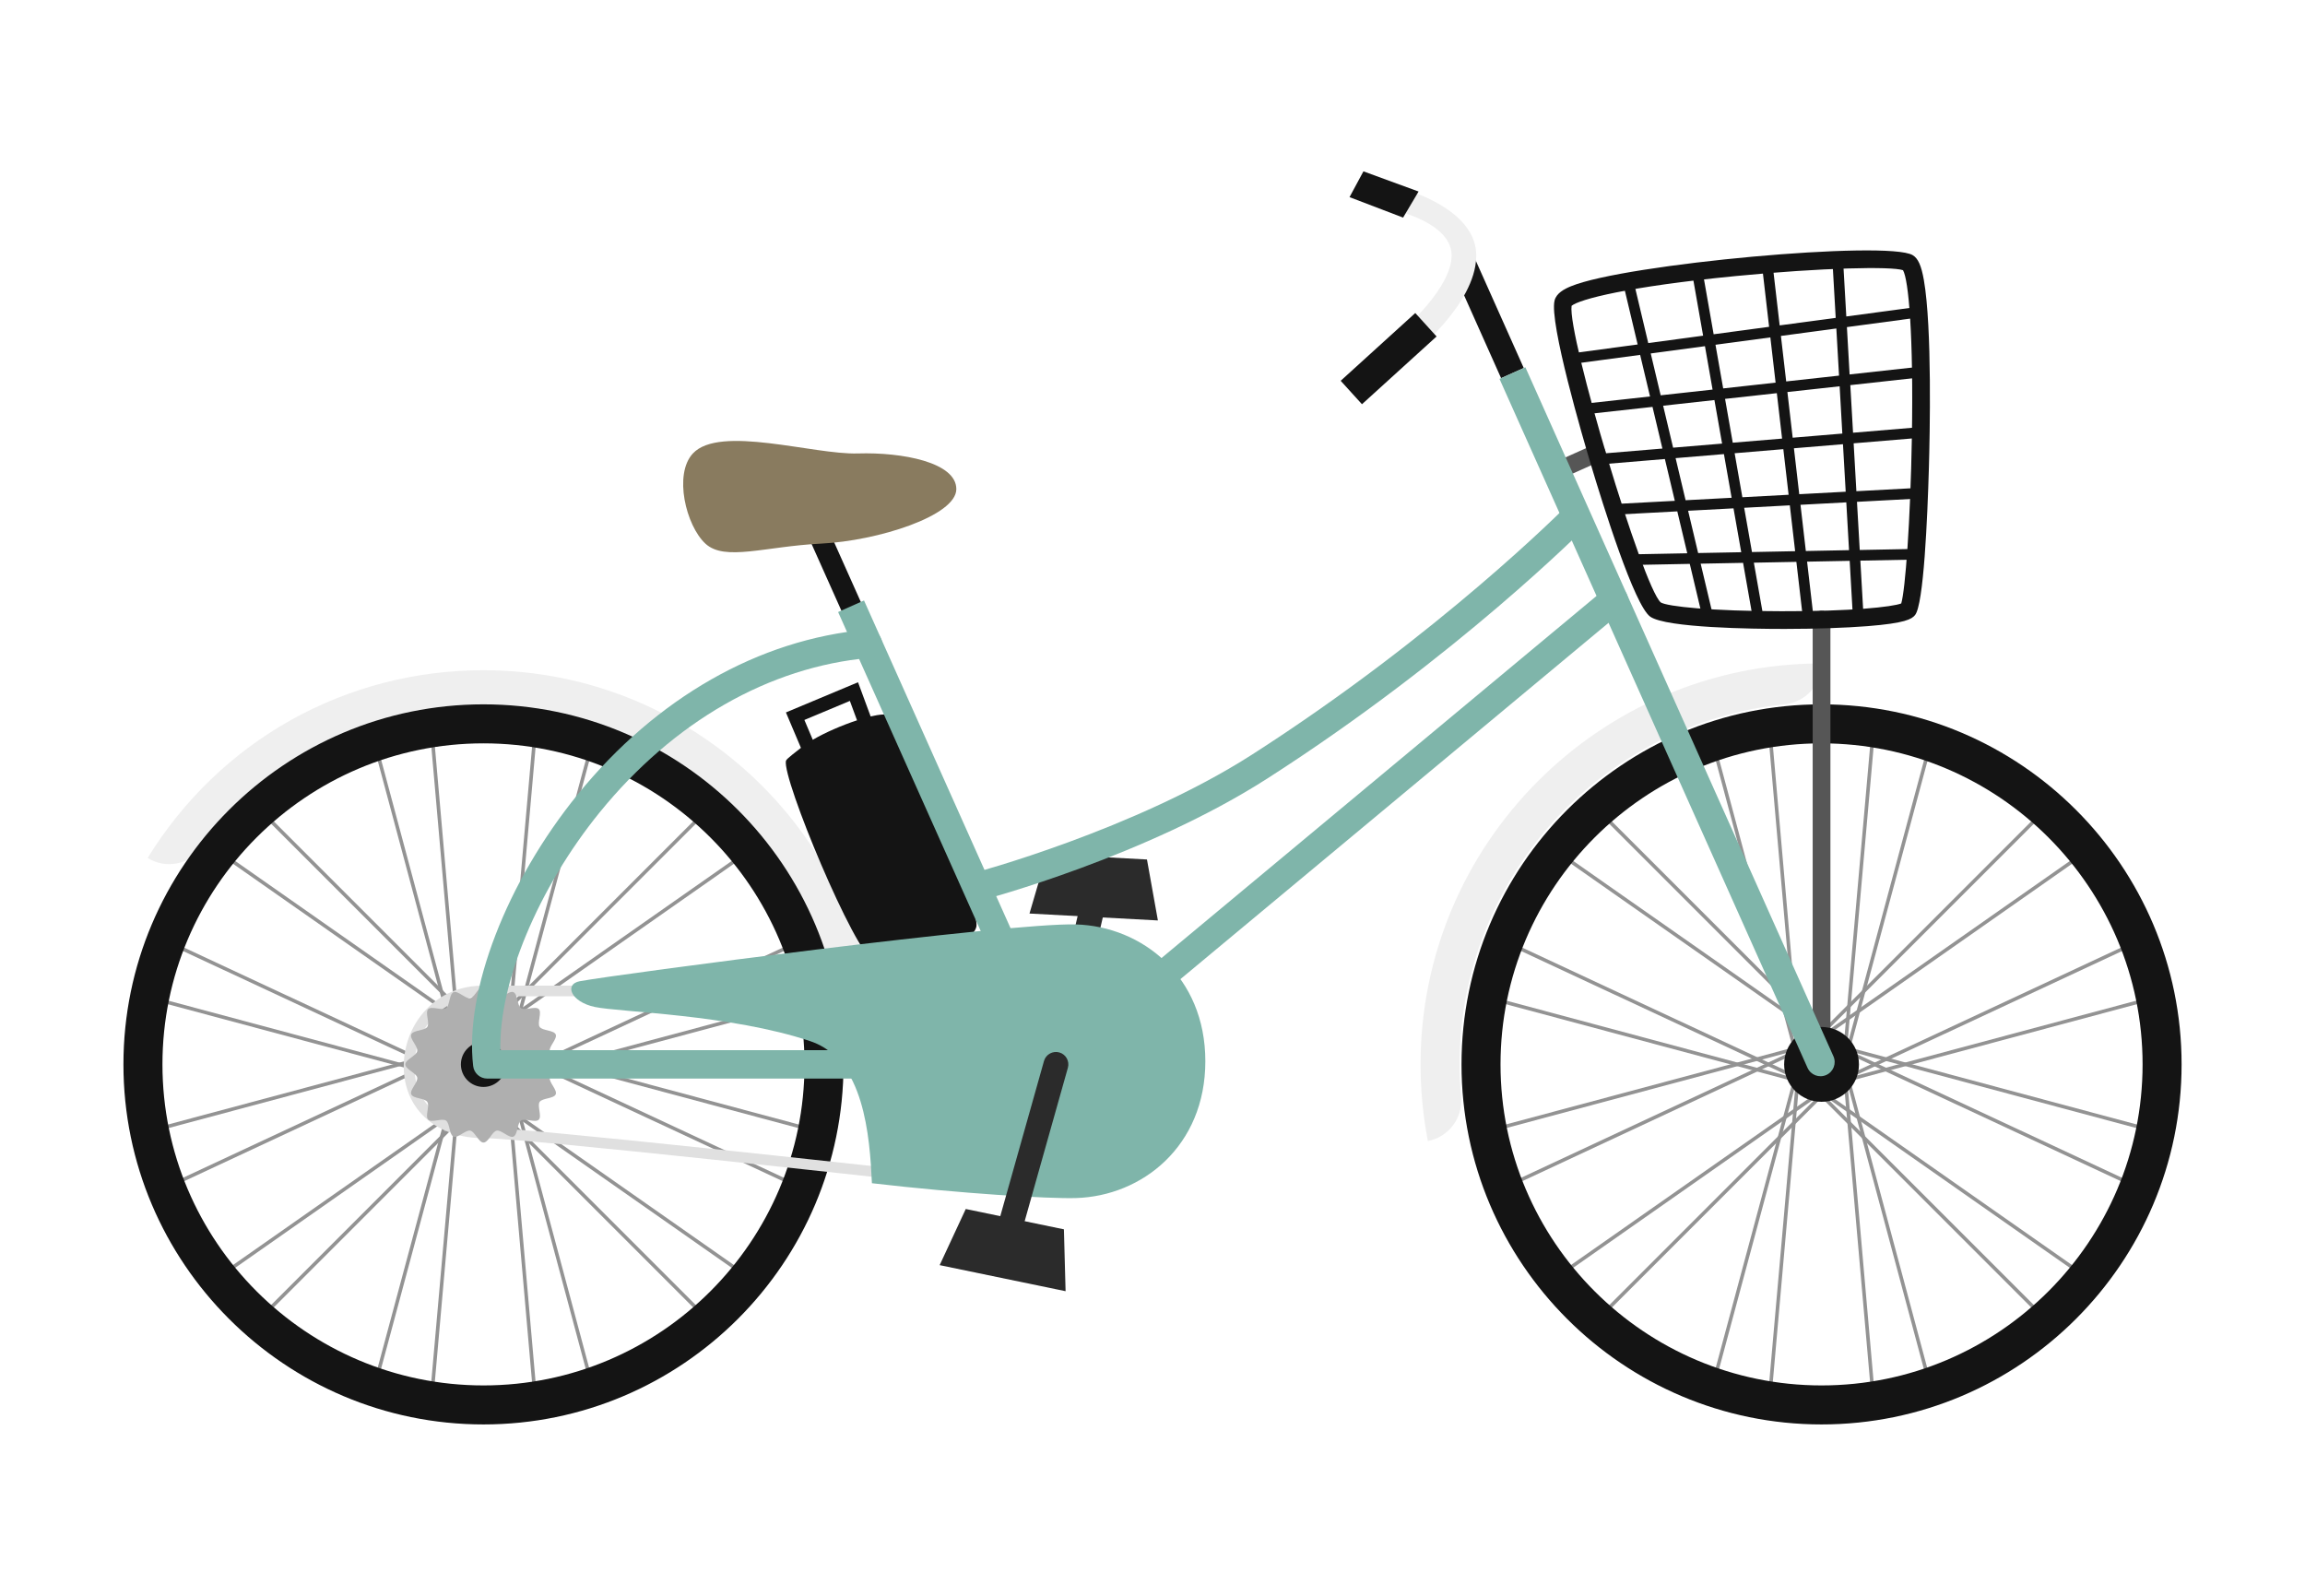 <?xml version="1.0" encoding="UTF-8"?>
<svg xmlns="http://www.w3.org/2000/svg" xmlns:xlink="http://www.w3.org/1999/xlink" viewBox="0 0 650 450">
  <defs>
    <style>
      .cls-1 {
        fill: #939393;
      }

      .cls-2 {
        fill: #2b2b2b;
      }

      .cls-3 {
        fill: #141414;
      }

      .cls-4 {
        fill: #e0e0e0;
      }

      .cls-5 {
        fill: none;
      }

      .cls-6 {
        fill: #afafaf;
      }

      .cls-7 {
        fill: #7fb5aa;
      }

      .cls-8 {
        fill: #565656;
      }

      .cls-9 {
        fill: #897b5f;
      }

      .cls-10 {
        fill: #efefef;
      }

      .cls-11 {
        clip-path: url(#clippath);
      }
    </style>
    <clipPath id="clippath">
      <path class="cls-5" d="M440.81,85.34c1.98-7.6,91.03-14.95,97.29-11.24,6.26,3.71,3.19,93.88,0,97.76-3.19,3.89-65.52,4.08-71.29,0-5.77-4.08-27.99-78.93-26-86.52Z"/>
    </clipPath>
  </defs>
  <g id="back">
    <rect class="cls-5" x="100" y="-100" width="450" height="650" transform="translate(550 -100) rotate(90)"/>
  </g>
  <g id="illustration">
    <g>
      <g>
        <path class="cls-2" d="M297.77,303.65c-.26,0-.53-.03-.79-.09-1.88-.44-3.05-2.32-2.62-4.2l11.1-47.81c.44-1.88,2.32-3.05,4.2-2.62,1.88.44,3.05,2.32,2.62,4.2l-11.1,47.81c-.38,1.62-1.82,2.71-3.41,2.71Z"/>
        <path class="cls-2" d="M323.44,242.37c-8-.43-20.22-1.09-28.22-1.52l-4.91,16.76c10.05.54,26.16,1.41,36.21,1.95l-3.08-17.19Z"/>
      </g>
      <path class="cls-10" d="M247.49,300.15h0c-5.9,0-10.92-4.41-11.52-10.28-5.16-50.42-47.88-89.88-99.63-89.88-31.53,0-60.53,14.44-79.42,39.11-3.6,4.7-10.12,6-15.16,2.9l-.12-.07c20.42-33.14,55.82-52.93,94.7-52.93,61.29,0,111.15,49.86,111.15,111.15Z"/>
      <g>
        <rect class="cls-1" x="125.3" y="204.52" width="1" height="95.82" transform="translate(-21.52 11.93) rotate(-5)"/>
        <rect class="cls-1" x="117.08" y="205.97" width="1" height="95.82" transform="translate(-61.7 39.08) rotate(-15)"/>
        <rect class="cls-1" x="98.96" y="251.92" width="95.82" height="1" transform="translate(-117.49 376.53) rotate(-84.96)"/>
        <rect class="cls-1" x="107.18" y="253.37" width="95.82" height="1" transform="translate(-130.35 337.7) rotate(-74.95)"/>
        <rect class="cls-1" x="89.24" y="237.5" width="1" height="95.82" transform="translate(-206.85 246.12) rotate(-65)"/>
        <rect class="cls-1" x="86.38" y="245.35" width="1" height="95.82" transform="translate(-218.87 301.28) rotate(-75)"/>
        <rect class="cls-1" x="99.77" y="219.26" width="1" height="95.82" transform="translate(-176.09 196.06) rotate(-55)"/>
        <rect class="cls-1" x="105.14" y="212.86" width="1" height="95.82" transform="translate(-153.45 151.07) rotate(-45)"/>
        <rect class="cls-1" x="52.36" y="332.63" width="95.82" height="1" transform="translate(-172.99 117.81) rotate(-35.01)"/>
        <rect class="cls-1" x="57.73" y="339.03" width="95.82" height="1" transform="translate(-209.14 174.14) rotate(-45)"/>
        <rect class="cls-1" x="41.83" y="314.39" width="95.82" height="1" transform="translate(-124.71 67.46) rotate(-25.01)"/>
        <rect class="cls-1" x="38.97" y="306.55" width="95.82" height="1" transform="translate(-76.44 32.91) rotate(-14.99)"/>
        <rect class="cls-1" x="146.37" y="299.97" width="1" height="95.82" transform="translate(-29.76 14.12) rotate(-5)"/>
        <rect class="cls-1" x="154.59" y="298.52" width="1" height="95.82" transform="translate(-84.38 51.94) rotate(-15)"/>
        <rect class="cls-1" x="77.9" y="347.38" width="95.82" height="1" transform="translate(-231.78 442.61) rotate(-84.96)"/>
        <rect class="cls-1" x="69.67" y="345.93" width="95.82" height="1" transform="translate(-247.5 370.02) rotate(-74.95)"/>
        <rect class="cls-1" x="182.43" y="266.98" width="1" height="95.82" transform="translate(-179.77 347.61) rotate(-65)"/>
        <rect class="cls-1" x="185.29" y="259.14" width="1" height="95.82" transform="translate(-158.88 407.04) rotate(-75)"/>
        <rect class="cls-1" x="171.9" y="285.23" width="1" height="95.82" transform="translate(-199.37 283.28) rotate(-55)"/>
        <rect class="cls-1" x="166.53" y="291.62" width="1" height="95.82" transform="translate(-191.16 217.56) rotate(-45)"/>
        <rect class="cls-1" x="124.49" y="266.67" width="95.82" height="1" transform="translate(-122.09 147.26) rotate(-35.01)"/>
        <rect class="cls-1" x="119.12" y="260.27" width="95.82" height="1" transform="translate(-135.47 194.49) rotate(-45)"/>
        <rect class="cls-1" x="135.02" y="284.91" width="95.82" height="1" transform="translate(-103.52 104.11) rotate(-25.01)"/>
        <rect class="cls-1" x="137.88" y="292.76" width="95.82" height="1" transform="translate(-69.51 58.02) rotate(-14.99)"/>
      </g>
      <path class="cls-3" d="M136.34,401.68c-55.98,0-101.53-45.54-101.53-101.53s45.55-101.53,101.53-101.53,101.53,45.54,101.53,101.53-45.55,101.53-101.53,101.53ZM136.34,209.62c-49.92,0-90.53,40.61-90.53,90.53s40.61,90.53,90.53,90.53,90.53-40.61,90.53-90.53-40.61-90.53-90.53-90.53Z"/>
      <path class="cls-3" d="M251,201.74c-.99-.46-3-.29-5.48.29l-3.56-9.64-20.33,8.51,4.23,9.99c-.87.74-4.1,3.06-4.23,3.65-1.1,5,19.3,54.07,24.96,56.83s27.95-4.41,28.77-10.19c.83-5.78-20.23-57.5-24.36-59.43ZM226.84,203.02l12.82-5.37,2.02,5.47c-4.25,1.39-9.01,3.46-12.48,5.49l-2.36-5.58Z"/>
      <path class="cls-8" d="M438.88,135.38c-.95,0-1.87-.55-2.28-1.48-.57-1.26,0-2.74,1.26-3.3l11.39-5.11c1.26-.56,2.74,0,3.3,1.26.57,1.26,0,2.74-1.26,3.3l-11.39,5.11c-.33.15-.68.22-1.02.22Z"/>
      <path class="cls-10" d="M402.66,321.77c-1.37-7.08-2.07-14.35-2.07-21.62,0-62.35,50.72-113.07,113.07-113.07v.14c0,5.92-4.53,10.79-10.42,11.39-51.41,5.24-91.65,48.78-91.65,101.54,0,3.09.14,6.19.42,9.26.53,5.9-3.53,11.23-9.35,12.35h0Z"/>
      <g>
        <rect class="cls-1" x="502.63" y="204.52" width="1" height="95.82" transform="translate(-20.09 44.81) rotate(-5)"/>
        <rect class="cls-1" x="494.41" y="205.97" width="1" height="95.82" transform="translate(-48.84 136.74) rotate(-15)"/>
        <rect class="cls-1" x="476.29" y="251.92" width="95.82" height="1" transform="translate(226.67 752.4) rotate(-84.96)"/>
        <rect class="cls-1" x="484.51" y="253.37" width="95.82" height="1" transform="translate(148.96 702.07) rotate(-74.94)"/>
        <rect class="cls-1" x="466.57" y="237.5" width="1" height="95.82" transform="translate(11.01 588.1) rotate(-65)"/>
        <rect class="cls-1" x="463.71" y="245.35" width="1" height="95.82" transform="translate(60.8 665.75) rotate(-75)"/>
        <rect class="cls-1" x="477.1" y="219.26" width="1" height="95.82" transform="translate(-15.19 505.15) rotate(-55)"/>
        <rect class="cls-1" x="482.47" y="212.86" width="1" height="95.82" transform="translate(-42.93 417.89) rotate(-45)"/>
        <rect class="cls-1" x="429.69" y="332.63" width="95.82" height="1" transform="translate(-104.7 334.26) rotate(-35.01)"/>
        <rect class="cls-1" x="435.06" y="339.03" width="95.82" height="1" transform="translate(-98.62 441) rotate(-45)"/>
        <rect class="cls-1" x="419.16" y="314.39" width="95.82" height="1" transform="translate(-89.33 226.99) rotate(-25.01)"/>
        <rect class="cls-1" x="416.3" y="306.55" width="95.82" height="1" transform="translate(-63.61 130.48) rotate(-14.99)"/>
        <rect class="cls-1" x="523.7" y="299.97" width="1" height="95.82" transform="translate(-28.33 47.01) rotate(-5)"/>
        <rect class="cls-1" x="531.92" y="298.52" width="1" height="95.82" transform="translate(-71.52 149.6) rotate(-15)"/>
        <rect class="cls-1" x="455.23" y="347.38" width="95.82" height="1" transform="translate(112.38 818.48) rotate(-84.96)"/>
        <rect class="cls-1" x="447" y="345.93" width="95.82" height="1" transform="translate(31.85 734.4) rotate(-74.95)"/>
        <rect class="cls-1" x="559.76" y="266.98" width="1" height="95.82" transform="translate(38.09 689.58) rotate(-65)"/>
        <rect class="cls-1" x="562.62" y="259.14" width="1" height="95.82" transform="translate(120.79 771.51) rotate(-75)"/>
        <rect class="cls-1" x="549.23" y="285.23" width="1" height="95.82" transform="translate(-38.47 592.37) rotate(-55)"/>
        <rect class="cls-1" x="543.86" y="291.62" width="1" height="95.82" transform="translate(-80.65 484.37) rotate(-45)"/>
        <rect class="cls-1" x="501.82" y="266.67" width="95.82" height="1" transform="translate(-53.8 363.75) rotate(-35.01)"/>
        <rect class="cls-1" x="496.46" y="260.27" width="95.82" height="1" transform="translate(-24.95 461.3) rotate(-45)"/>
        <rect class="cls-1" x="512.35" y="284.91" width="95.82" height="1" transform="translate(-68.13 263.65) rotate(-25.01)"/>
        <rect class="cls-1" x="515.21" y="292.76" width="95.82" height="1" transform="translate(-56.68 155.59) rotate(-14.99)"/>
      </g>
      <path class="cls-3" d="M513.67,401.68c-55.98,0-101.53-45.54-101.53-101.53s45.55-101.53,101.53-101.53,101.53,45.54,101.53,101.53-45.55,101.53-101.53,101.53ZM513.67,209.62c-49.92,0-90.53,40.61-90.53,90.53s40.61,90.53,90.53,90.53,90.53-40.61,90.53-90.53-40.61-90.53-90.53-90.53Z"/>
      <path class="cls-8" d="M513.67,302.65c-1.38,0-2.5-1.12-2.5-2.5v-125.44c0-1.38,1.12-2.5,2.5-2.5s2.5,1.12,2.5,2.5v125.44c0,1.38-1.12,2.5-2.5,2.5Z"/>
      <rect class="cls-3" x="238.25" y="142.86" width="6" height="61.77" transform="translate(-49.91 113.6) rotate(-24.09)"/>
      <path class="cls-9" d="M195.39,127.87c7.58-8.13,34.02.39,46.53,0,12.51-.39,27.76,2.5,27.76,10.05s-22.22,14.59-38.09,15.37c-15.87.78-27.21,5.08-32.68,0-5.47-5.08-8.99-19.55-3.52-25.42Z"/>
      <polygon class="cls-3" points="423.3 106.63 410.55 78.09 415.89 72.89 429.69 103.77 423.3 106.63"/>
      <circle class="cls-3" cx="513.67" cy="300.15" r="10.55"/>
      <path class="cls-7" d="M509.72,301.13l-86.87-194.29,7.3-3.27,86.87,194.29c.9,2.02,0,4.38-2.02,5.28h0c-2.02.9-4.38,0-5.28-2.02Z"/>
      <path class="cls-4" d="M255,332.84c-1.07-.12-107.02-11.89-118.66-11.89-12.94,0-21.96-7.73-22.46-19.23-.28-6.37,2.04-12.62,6.36-17.12,4.17-4.36,9.74-6.66,16.1-6.66h36.07v3h-36.07c-5.53,0-10.35,1.98-13.94,5.73-3.75,3.92-5.77,9.36-5.53,14.92.43,9.94,8.07,16.36,19.46,16.36s114.63,11.42,119,11.91l-.33,2.98Z"/>
      <rect class="cls-7" x="264.88" y="164.79" width="8" height="141.53" transform="translate(-72.73 130.27) rotate(-24.09)"/>
      <path class="cls-6" d="M158.38,300.15c0,1.37-3.11,2.42-3.36,3.72-.26,1.34,2.2,3.49,1.69,4.72-.52,1.25-3.79,1.03-4.53,2.14-.75,1.12.7,4.06-.25,5.01-.95.95-3.89-.5-5.01.25-1.11.74-.89,4.01-2.14,4.53-1.23.51-3.38-1.95-4.72-1.69-1.3.26-2.35,3.36-3.72,3.36s-2.42-3.11-3.72-3.36c-1.34-.26-3.49,2.2-4.72,1.69-1.25-.52-1.03-3.79-2.14-4.53-1.12-.75-4.06.7-5.01-.25-.95-.95.5-3.89-.25-5.01-.74-1.11-4.01-.89-4.53-2.14-.51-1.23,1.95-3.38,1.69-4.72-.26-1.3-3.36-2.35-3.36-3.72s3.11-2.42,3.36-3.72c.26-1.34-2.2-3.49-1.69-4.72.52-1.25,3.79-1.03,4.53-2.14.75-1.12-.7-4.06.25-5.01.95-.95,3.89.5,5.01-.25,1.11-.74.89-4.01,2.14-4.53,1.23-.51,3.38,1.95,4.72,1.69,1.3-.26,2.35-3.36,3.72-3.36s2.42,3.11,3.72,3.36c1.34.26,3.49-2.2,4.72-1.69,1.25.52,1.03,3.79,2.14,4.53,1.12.75,4.06-.7,5.01.25.95.95-.5,3.89.25,5.01.74,1.11,4.01.89,4.53,2.14.51,1.23-1.95,3.38-1.69,4.72.26,1.3,3.36,2.35,3.36,3.72Z"/>
      <path class="cls-7" d="M303.4,260.68c-18.65-.55-128.93,13.99-139.93,16.02-4.37.81-2.58,5.8,4.28,7.26s38.22,2.08,60.83,9.67c15.08,5.06,16.69,26.72,17.3,40.03,25.19,2.93,49.91,4.41,57.53,4.18,18.65-.55,36.49-14.62,36.49-38.58s-17.83-38.03-36.49-38.58Z"/>
      <circle class="cls-3" cx="136.33" cy="300.15" r="6.36"/>
      <path class="cls-7" d="M297.77,304.15h-160.37c-2.03,0-3.74-1.52-3.97-3.54-2.46-21.09,9.4-51.88,29.51-76.61,22.13-27.22,51.06-43.71,81.45-46.44,2.2-.19,4.14,1.43,4.34,3.63.2,2.2-1.43,4.14-3.63,4.34-28.22,2.53-55.2,17.98-75.96,43.51-17.42,21.42-28.55,48.34-28.02,67.1h155.2l156.23-130.03c1.7-1.41,4.22-1.18,5.63.52,1.41,1.7,1.18,4.22-.52,5.63l-157.35,130.95c-.72.6-1.62.93-2.56.93Z"/>
      <path class="cls-7" d="M276.41,253.96l-2.04-7.73c.45-.12,45.52-12.17,78.73-33.46,52.79-33.85,88.24-69.66,88.6-70.02l5.7,5.61c-.36.36-36.4,36.78-89.98,71.15-34.28,21.99-79.11,33.96-81,34.46Z"/>
      <path class="cls-3" d="M502.88,177.35c-8.36,0-33.03-.28-37.51-3.45-4.5-3.18-13.29-31.32-16.86-43.27-1.97-6.59-11.72-39.8-10.12-45.92h0c.54-2.08,2.77-3.23,4.65-4,15.33-6.3,89.16-13.01,96.33-8.76,1.52.9,2.43,2.93,3.15,7,2.35,13.37,1.68,43.93,1.42,52.98-.41,14.23-1.46,38.54-3.91,41.52-.92,1.12-2.71,2.28-13.41,3.12-6.26.49-14.5.77-23.2.78h-.55ZM443.18,86.24c-1.16,8.4,19.97,78.96,25.13,83.63,1.84,1.17,14.43,2.47,34.03,2.49,19.78.06,31.28-1.22,33.8-2.19,1.13-3.69,2.6-23.1,3-46.86.49-28.77-.93-44.43-2.5-47.12-3.26-1.11-22.68-.73-47.22,1.66-30.41,2.96-44.14,6.58-46.25,8.4ZM536,170.53h0ZM536.54,76.02h0s0,0,0,0Z"/>
      <g class="cls-11">
        <path class="cls-3" d="M559.13,104.47l-.33-2.98-37.22,4.1-.76-13.35,40.66-5.46-.4-2.97-40.43,5.43-1.62-28.22-3,.17,1.63,28.45-15.8,2.12-3.41-29.39-2.98.35,3.41,29.44-15.64,2.1-5.37-30.53-2.95.52,5.35,30.41-15.47,2.08-7.52-31.65-2.92.69,7.45,31.36-31.13,4.18.4,2.97,31.43-4.22,2.79,11.73-30.19,3.33.33,2.98,30.56-3.37,2.79,11.75-29.26,2.44.25,2.99,29.71-2.48,2.8,11.79-28.33,1.51.16,3,28.87-1.54,2.81,11.82-27.4.53.06,3,28.05-.54,5.94,25.02,2.92-.69-5.79-24.39,11.96-.23,4.44,25.23,2.96-.52-4.36-24.76,11.99-.23,2.95,25.43,2.98-.35-2.91-25.14,12.01-.23,1.47,25.63,3-.17-1.46-25.52,27.48-.53-.06-3-27.59.53-.78-13.58,30.79-1.64-.16-3-30.8,1.64-.77-13.5,34.09-2.84-.25-2.99-34.01,2.84-.77-13.42,37.38-4.12ZM517.84,92.64l.76,13.28-14.9,1.64-1.49-12.83,15.63-2.1ZM499.23,95.14l1.48,12.76-14.78,1.63-2.17-12.31,15.47-2.08ZM488.63,124.84l-2.17-12.36,14.6-1.61,1.48,12.81-13.91,1.16ZM502.89,126.66l1.49,12.86-13.04.7-2.18-12.41,13.74-1.15ZM465.5,99.67l15.29-2.05,2.15,12.24-14.64,1.61-2.8-11.8ZM469,114.41l14.46-1.6,2.16,12.28-13.81,1.15-2.81-11.83ZM472.51,129.19l13.63-1.14,2.17,12.32-12.98.69-2.82-11.88ZM478.87,155.96l-2.83-11.93,12.8-.68,2.18,12.37-12.15.23ZM494.05,155.67l-2.2-12.48,12.87-.69,1.5,12.93-12.17.24ZM521.42,155.14l-12.18.24-1.51-13.03,12.92-.69.77,13.48ZM520.47,138.66l-13.09.7-1.5-12.95,13.83-1.15.77,13.41ZM519.53,122.26l-14,1.17-1.49-12.88,14.73-1.62.76,13.34Z"/>
      </g>
      <circle class="cls-7" cx="297.77" cy="300.15" r="9.49"/>
      <g>
        <path class="cls-2" d="M284.46,350.89c-.31,0-.63-.04-.95-.13-1.86-.52-2.94-2.46-2.42-4.32l13.31-47.24c.52-1.86,2.46-2.94,4.32-2.42,1.86.52,2.94,2.46,2.42,4.32l-13.31,47.24c-.44,1.54-1.84,2.55-3.37,2.55Z"/>
        <path class="cls-2" d="M300.01,346.66c-7.85-1.63-19.83-4.11-27.67-5.73l-7.36,15.83c9.86,2.04,25.65,5.31,35.51,7.35l-.47-17.46Z"/>
      </g>
      <g>
        <path class="cls-10" d="M396.72,101.21l-4.24-5.5c4.62-3.58,16.67-14.76,16.87-23.48.21-9.25-15.5-12.74-15.59-12.82l4.37-5.4c.49.4,18.46,5.68,18.17,18.37-.31,13.58-17.6,27.3-19.57,28.82Z"/>
        <polygon class="cls-3" points="395.67 61.36 380.56 55.59 384.48 48.32 400.03 54.01 395.67 61.36"/>
        <rect class="cls-3" x="377.39" y="96.68" width="28.42" height="8.93" transform="translate(33.71 289.56) rotate(-42.25)"/>
      </g>
    </g>
  </g>
</svg>